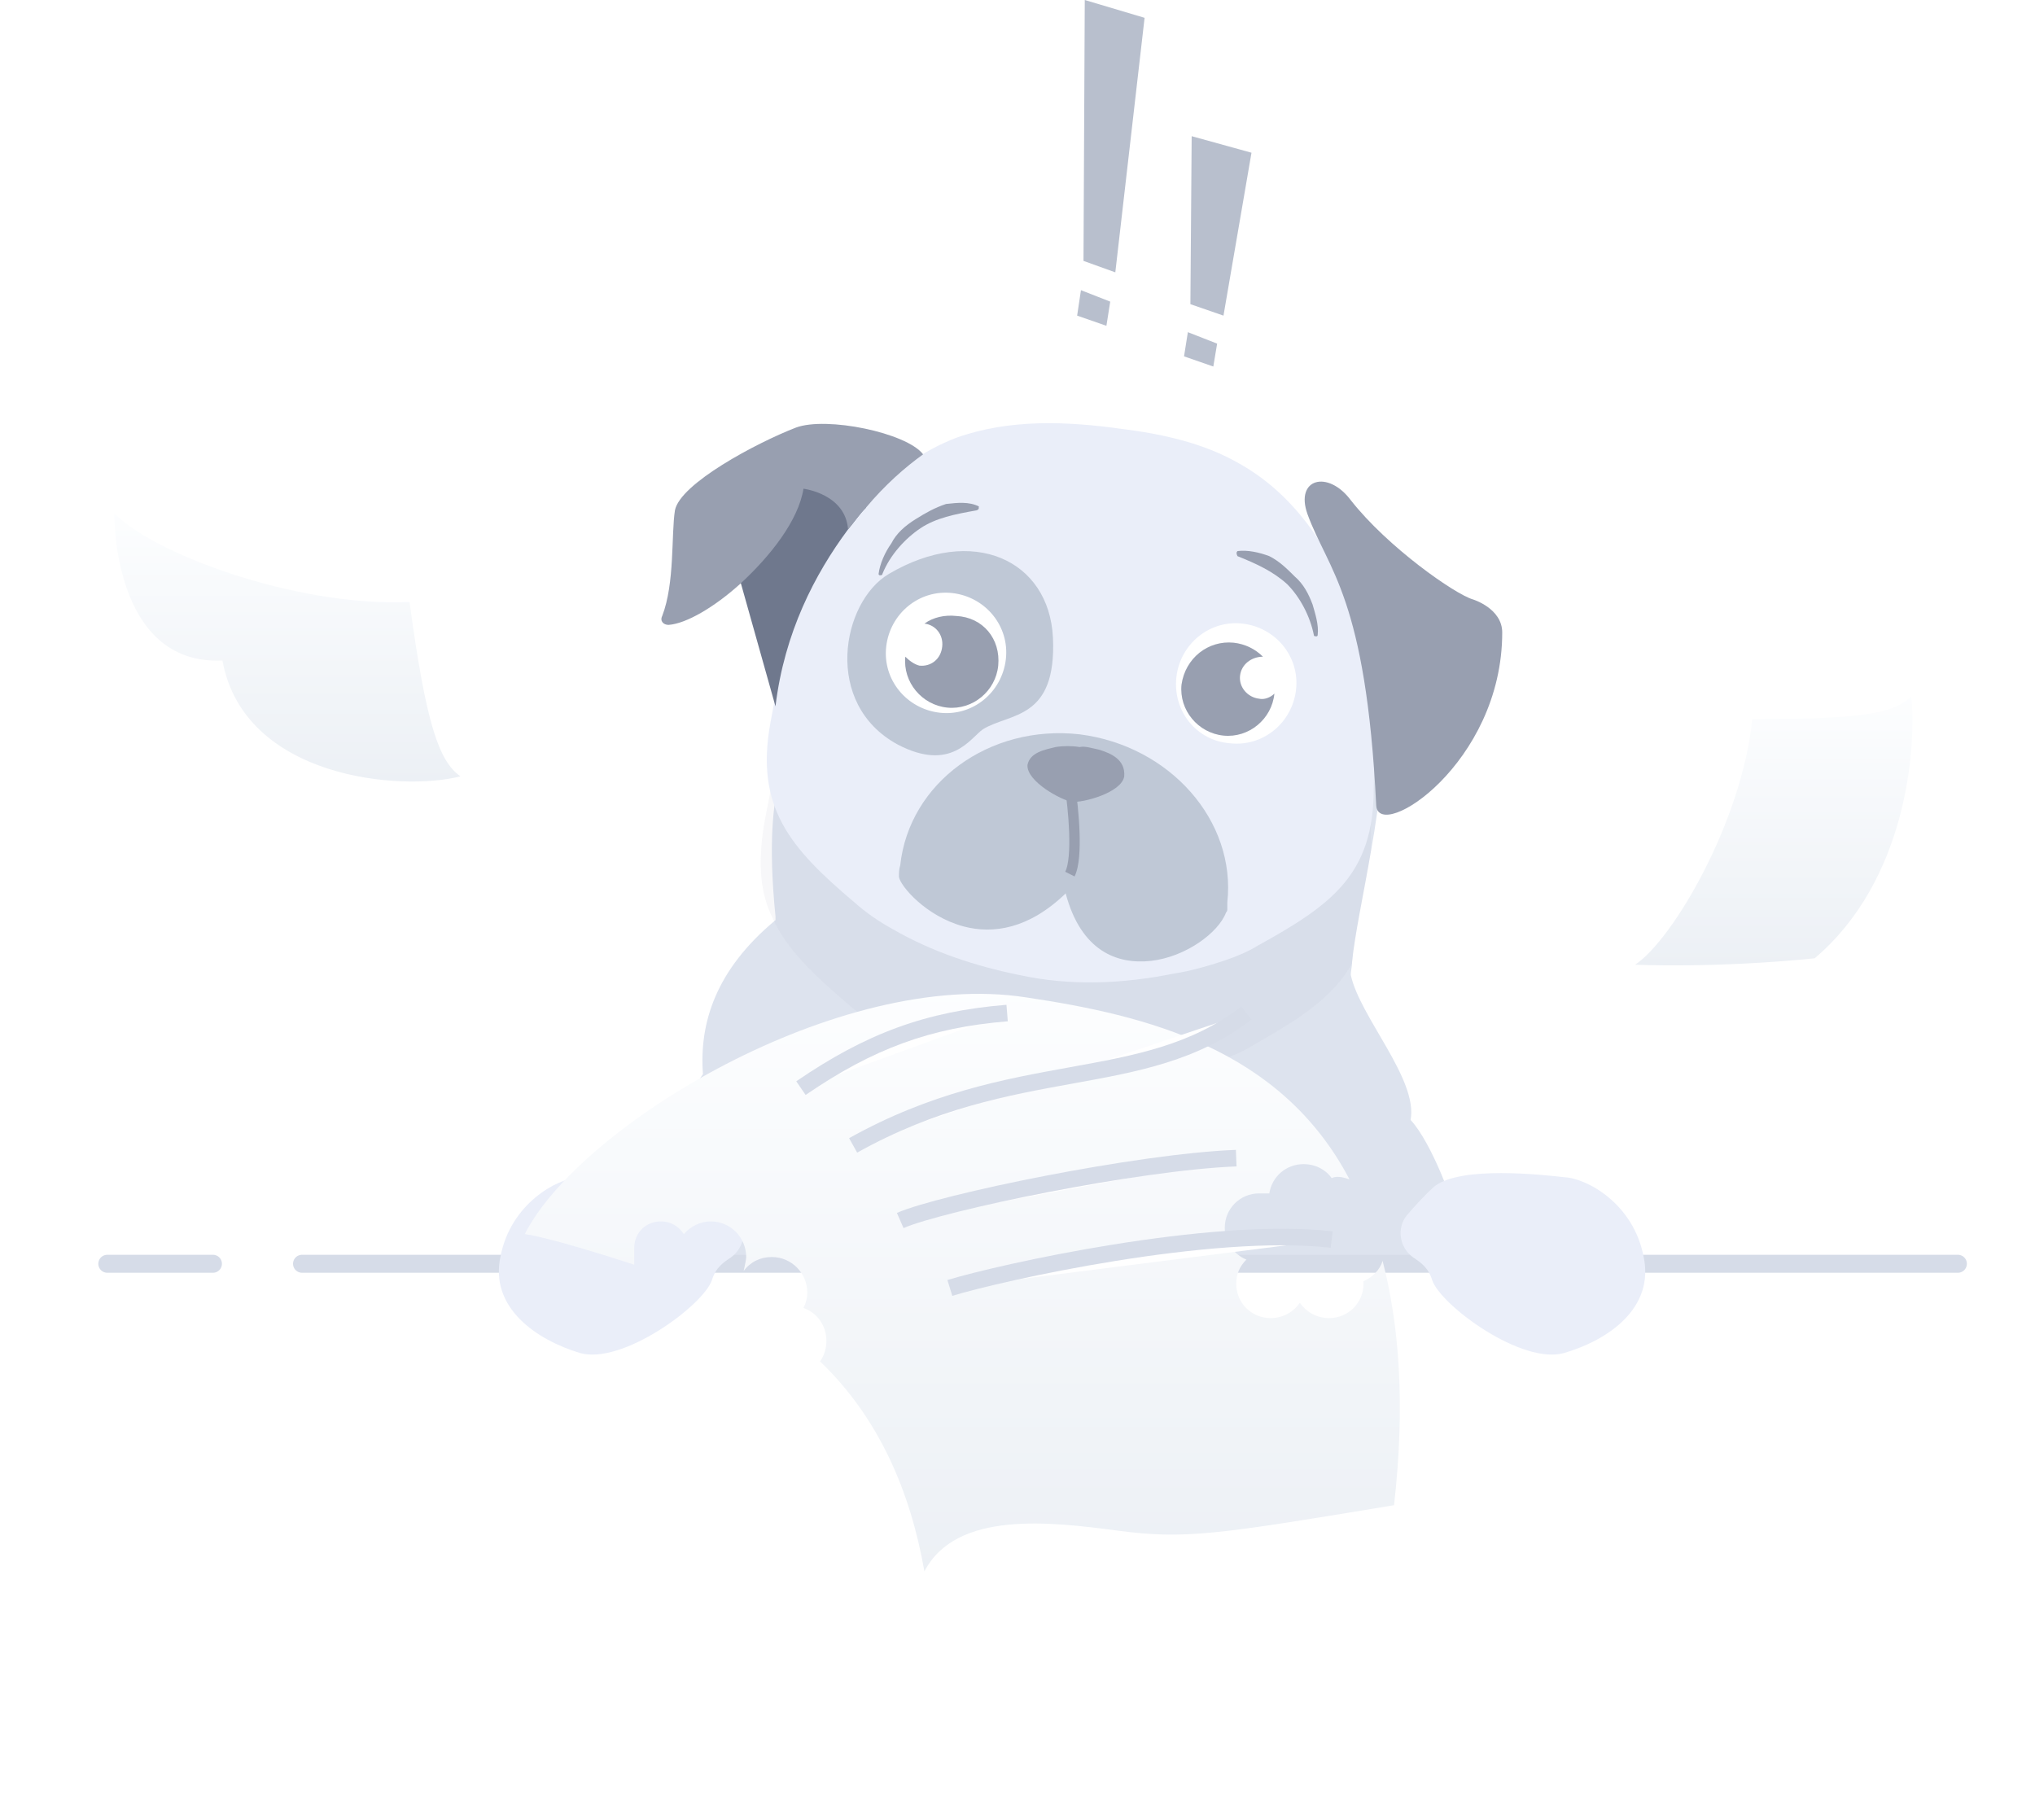 <svg width="180" height="161" viewBox="0 0 180 161" fill="none" xmlns="http://www.w3.org/2000/svg">
<path d="M95.95 0L101.241 1.576L98.652 24.091L95.837 23.078L95.95 0Z" fill="#B8BFCD"/>
<path d="M95.612 25.668L98.202 26.681L97.864 28.82L95.275 27.919L95.612 25.668Z" fill="#B8BFCD"/>
<path d="M105.406 12.046L110.697 13.509L108.22 27.919L105.293 26.906L105.406 12.046Z" fill="#B8BFCD"/>
<path d="M105.069 29.383L107.658 30.396L107.32 32.422L104.731 31.522L105.069 29.383Z" fill="#B8BFCD"/>
<path d="M132.65 111.676H63.415C63.415 111.676 67.243 110.438 60.601 111.676C53.846 112.915 53.846 112.689 54.409 108.412C54.972 104.134 59.025 99.743 62.177 95.015C61.839 90.512 63.303 85.784 68.594 81.393C68.594 81.28 68.594 81.168 68.594 81.055C66.004 55.275 79.626 63.718 90.996 59.441L89.533 58.427L106.194 51.222C106.194 51.222 110.923 52.461 115.313 54.937C118.578 56.851 121.618 59.328 122.068 62.48C122.631 66.082 122.068 70.811 121.28 75.201C120.604 79.141 119.816 82.744 119.591 85.108C119.591 85.558 119.479 85.896 119.479 86.234C120.267 89.949 125.445 95.465 124.77 99.068C126.571 100.981 128.822 106.723 129.16 109.2C129.61 111.676 132.65 111.676 132.65 111.676Z" fill="#DDE3EE"/>
<path opacity="0.1" d="M121.28 75.201C120.604 79.142 119.816 82.744 119.591 85.221C117.902 88.26 114.863 90.174 110.698 92.538C109.797 93.101 108.671 93.552 107.658 93.889C106.194 94.34 104.731 94.79 103.267 95.015C98.764 95.916 94.149 96.141 89.533 95.24C85.706 94.452 81.878 93.214 78.388 91.188C77.262 90.512 76.024 89.724 75.011 88.823C71.971 86.234 69.607 83.983 68.369 81.281C67.243 79.029 67.018 76.44 67.581 72.95C68.931 65.52 70.733 59.891 70.733 59.891C70.845 59.328 71.746 58.54 72.084 58.09C72.647 57.527 72.984 56.851 73.547 56.289C74.448 55.163 75.573 53.924 76.474 52.799C78.726 50.547 81.202 48.746 84.129 47.62C88.858 45.931 93.924 46.157 98.764 46.832C102.254 47.282 105.969 48.07 109.121 49.872C111.486 51.223 113.399 52.911 115.088 55.05C115.426 55.388 115.651 55.838 115.989 56.176C117.902 58.99 119.253 62.143 120.829 65.182C120.942 65.182 121.28 69.347 121.28 75.201Z" fill="#AAB2C5"/>
<path d="M26.715 111.789H173.178" stroke="#D6DCE8" stroke-width="1.591" stroke-miterlimit="10" stroke-linecap="round" stroke-linejoin="round"/>
<path d="M9.491 111.789H18.835" stroke="#D6DCE8" stroke-width="1.591" stroke-miterlimit="10" stroke-linecap="round" stroke-linejoin="round"/>
<path d="M111.26 83.645C110.36 84.208 109.234 84.658 108.221 84.996C106.87 85.446 105.294 85.896 103.83 86.121C99.327 87.022 94.712 87.247 90.096 86.234C86.268 85.446 82.441 84.208 78.951 82.181C77.712 81.506 76.587 80.718 75.573 79.817C69.832 74.976 66.793 71.374 68.143 63.944C69.494 56.514 71.183 50.997 71.183 50.997C71.296 50.434 72.196 49.647 72.534 49.196C73.097 48.633 73.434 47.958 73.997 47.395C74.898 46.269 75.911 45.031 76.924 43.905C79.176 41.654 81.653 39.852 84.58 38.727C89.308 37.038 94.374 37.263 99.215 37.938C102.817 38.389 106.42 39.177 109.572 40.978C112.386 42.554 114.525 44.693 116.326 47.282C118.24 50.097 119.591 53.249 121.167 56.401C121.167 56.401 121.73 62.255 121.505 69.798C121.505 77.34 117.79 80.042 111.26 83.645Z" fill="#EAEEF9"/>
<path d="M86.944 64.507C85.818 65.295 84.129 68.334 79.401 65.858C72.759 62.255 74.448 53.249 78.613 50.772C86.043 46.382 92.798 49.534 93.135 56.401C93.473 63.719 89.308 63.043 86.944 64.507Z" fill="#BFC8D6"/>
<path d="M124.432 107.511C123.531 108.637 123.757 110.326 124.995 111.226C125.67 111.677 126.346 112.127 126.684 113.253C127.472 115.504 134.677 120.795 138.392 119.67C142.219 118.544 146.385 115.729 145.371 111.114C144.471 106.498 140.418 104.247 138.392 104.134C136.365 103.909 129.273 103.121 126.909 104.922C126.008 105.71 125.108 106.723 124.432 107.511Z" fill="#EAEEF9"/>
<path d="M65.216 107.511C66.117 108.637 65.892 110.325 64.653 111.226C63.978 111.676 63.303 112.127 62.965 113.252C62.177 115.504 54.972 120.795 51.257 119.669C47.542 118.544 43.264 115.729 44.277 111.113C45.178 106.498 49.23 104.246 51.257 104.134C53.283 104.021 60.376 103.121 62.74 104.922C63.753 105.71 64.653 106.723 65.216 107.511Z" fill="#EAEEF9"/>
<path d="M83.116 63.044C86.043 63.381 88.632 61.242 88.97 58.315C89.308 55.388 87.169 52.799 84.242 52.461C81.315 52.123 78.726 54.263 78.388 57.19C78.05 60.117 80.189 62.706 83.116 63.044Z" fill="white"/>
<path d="M88.295 58.878C88.07 61.129 86.043 62.818 83.792 62.593C81.54 62.368 79.851 60.341 80.076 58.09C80.414 58.427 80.865 58.765 81.315 58.878C82.328 58.99 83.229 58.315 83.341 57.189C83.454 56.176 82.778 55.275 81.765 55.163C82.553 54.6 83.566 54.375 84.58 54.487C86.944 54.6 88.52 56.514 88.295 58.878Z" fill="#989FB0"/>
<path d="M108.783 65.745C111.71 66.083 114.3 63.944 114.637 61.017C114.975 58.09 112.836 55.501 109.909 55.163C106.982 54.825 104.393 56.964 104.055 59.891C103.717 62.931 105.856 65.52 108.783 65.745Z" fill="white"/>
<path d="M104.506 60.566C104.281 62.818 105.969 64.844 108.221 65.069C110.472 65.295 112.499 63.606 112.724 61.354C112.386 61.692 111.823 61.917 111.373 61.805C110.36 61.692 109.572 60.791 109.684 59.778C109.797 58.765 110.697 58.09 111.711 58.09C111.035 57.414 110.135 56.964 109.121 56.851C106.87 56.626 104.843 58.202 104.506 60.566Z" fill="#989FB0"/>
<path d="M86.381 45.144C84.467 45.481 82.779 45.819 81.428 46.72C80.077 47.62 78.726 49.084 78.05 50.772C78.05 50.885 77.938 50.885 77.825 50.885C77.713 50.885 77.713 50.772 77.713 50.772C77.825 49.872 78.275 48.858 78.838 48.071C79.289 47.17 80.077 46.494 80.977 45.931C81.878 45.369 82.666 44.918 83.679 44.581C84.692 44.468 85.706 44.355 86.606 44.806C86.494 44.806 86.719 45.031 86.381 45.144C86.494 45.144 86.494 45.144 86.381 45.144Z" fill="#989FB0"/>
<path d="M109.459 49.196C111.148 49.872 112.611 50.547 113.85 51.673C114.975 52.799 115.876 54.487 116.214 56.176C116.214 56.288 116.326 56.288 116.439 56.288C116.552 56.288 116.552 56.176 116.552 56.176C116.664 55.275 116.326 54.262 116.101 53.474C115.764 52.574 115.313 51.673 114.525 50.997C113.85 50.322 113.174 49.647 112.274 49.196C111.373 48.858 110.36 48.633 109.459 48.746C109.347 48.858 109.347 48.971 109.459 49.196C109.459 49.196 109.234 49.196 109.459 49.196Z" fill="#989FB0"/>
<path d="M119.478 44.243C117.452 41.541 114.525 42.329 115.651 45.481C117.452 50.434 120.829 52.798 121.73 71.261C121.955 74.526 132.875 67.546 132.875 55.951C132.875 53.812 130.286 53.024 130.286 53.024C128.71 52.573 122.743 48.408 119.478 44.243Z" fill="#989FB0"/>
<path d="M26.715 53.024C26.715 53.024 14.782 49.534 16.695 53.474C18.609 57.414 23.9 65.295 32.344 67.208C40.787 69.01 35.721 61.58 35.834 61.692L26.715 53.024Z" fill="#EEEEEE"/>
<g filter="url(#filter0_d_454_4694)">
<path d="M14.106 45.368C17.146 48.746 29.867 53.699 40.224 53.249C41.688 64.056 42.813 67.321 44.727 68.672C39.549 70.023 25.589 68.897 23.675 58.427C13.881 58.878 14.106 45.368 14.106 45.368Z" fill="url(#paint0_linear_454_4694)"/>
</g>
<g filter="url(#filter1_d_454_4694)">
<path d="M148.636 85.333C152.013 83.082 158.092 72.612 158.993 63.606C168.562 63.606 171.489 63.156 173.065 61.58C173.515 66.308 172.615 77.903 164.509 84.77C155.503 85.671 148.636 85.333 148.636 85.333Z" fill="url(#paint1_linear_454_4694)"/>
</g>
<g filter="url(#filter2_d_454_4694)">
<path d="M123.306 122.146C107.658 124.735 104.844 125.185 98.877 124.397C92.91 123.609 84.58 122.596 81.765 128C80.527 120.908 77.712 114.378 72.534 109.425C72.872 108.974 73.097 108.299 73.097 107.623C73.097 106.273 72.309 105.147 71.07 104.696C71.296 104.246 71.408 103.796 71.408 103.346C71.408 101.657 70.057 100.193 68.256 100.193C67.243 100.193 66.342 100.644 65.779 101.432C65.892 100.869 66.004 100.419 66.004 100.193C66.004 98.505 64.653 97.041 62.852 97.041C61.952 97.041 61.051 97.492 60.488 98.167C60.038 97.492 59.362 97.041 58.462 97.041C57.111 97.041 56.098 98.054 56.098 99.405C56.098 99.63 56.098 100.193 56.098 100.869C48.105 98.28 46.416 98.167 46.416 98.167C51.257 88.598 74.223 74.638 90.771 77.228C101.354 78.804 113.287 81.731 119.366 93.326C119.028 93.214 118.691 93.101 118.353 93.101C118.24 93.101 118.015 93.101 117.79 93.214C117.227 92.426 116.326 91.975 115.313 91.975C113.737 91.975 112.499 93.101 112.274 94.564C112.161 94.564 111.711 94.564 111.373 94.564C109.684 94.564 108.333 95.915 108.333 97.604C108.333 98.843 109.121 99.968 110.247 100.419C109.684 100.981 109.347 101.657 109.347 102.558C109.347 104.246 110.698 105.597 112.386 105.597C113.512 105.597 114.413 105.034 114.975 104.246C115.538 105.034 116.439 105.597 117.565 105.597C119.253 105.597 120.604 104.246 120.604 102.558C120.604 102.445 120.604 102.445 120.604 102.332C121.392 101.995 122.068 101.319 122.293 100.531C123.756 106.16 124.319 113.252 123.306 122.146Z" fill="url(#paint2_linear_454_4694)"/>
</g>
<path d="M84.017 113.928C88.407 112.577 107.095 108.412 117.79 109.65L84.017 113.928Z" fill="white"/>
<path fill-rule="evenodd" clip-rule="evenodd" d="M98.655 111.541C92.119 112.593 86.385 113.965 84.232 114.628L83.801 113.228C86.039 112.54 91.843 111.154 98.423 110.095C104.99 109.038 112.42 108.291 117.874 108.923L117.705 110.377C112.464 109.77 105.203 110.487 98.655 111.541Z" fill="#D6DCE8"/>
<path d="M79.626 107.961C83.229 106.385 100.566 102.783 109.347 102.445L79.626 107.961Z" fill="white"/>
<path fill-rule="evenodd" clip-rule="evenodd" d="M84.731 107.193C82.459 107.758 80.756 108.266 79.919 108.632L79.332 107.291C80.297 106.869 82.112 106.336 84.378 105.772C86.662 105.203 89.454 104.592 92.405 104.02C98.296 102.879 104.87 101.885 109.318 101.714L109.374 103.177C105.041 103.343 98.556 104.32 92.683 105.458C89.752 106.026 86.986 106.632 84.731 107.193Z" fill="#D6DCE8"/>
<path d="M75.461 101.319C89.758 93.326 101.016 96.704 110.248 89.611L75.461 101.319Z" fill="white"/>
<path fill-rule="evenodd" clip-rule="evenodd" d="M94.884 95.848C89.132 96.889 82.851 98.027 75.818 101.958L75.104 100.68C82.354 96.627 88.839 95.454 94.588 94.414L94.624 94.407C100.403 93.362 105.348 92.453 109.801 89.031L110.693 90.192C105.933 93.849 100.654 94.804 94.947 95.837L94.884 95.848Z" fill="#D6DCE8"/>
<path d="M70.845 96.253C76.924 92.088 82.103 90.174 89.083 89.611L70.845 96.253Z" fill="white"/>
<path fill-rule="evenodd" clip-rule="evenodd" d="M89.141 90.341C82.299 90.893 77.241 92.758 71.259 96.857L70.431 95.649C76.608 91.417 81.907 89.455 89.024 88.882L89.141 90.341Z" fill="#D6DCE8"/>
<path d="M108.559 79.817C108.559 79.93 108.559 80.155 108.559 80.267V80.38C108.559 80.493 108.559 80.605 108.446 80.718C107.771 82.519 104.844 84.658 101.804 84.996C98.764 85.333 95.612 84.095 94.261 79.029C90.996 82.181 87.844 82.632 85.255 81.956C81.878 81.055 79.626 78.354 79.514 77.566C79.514 77.228 79.514 76.89 79.626 76.552C80.414 69.235 87.507 64.056 95.5 64.957C103.493 65.97 109.347 72.612 108.559 79.817Z" fill="#BFC8D6"/>
<path d="M95.5 66.083C94.824 65.97 94.036 65.97 93.361 66.083C92.46 66.308 91.109 66.533 90.884 67.659C90.772 69.122 93.924 70.811 94.824 70.924C95.725 71.036 99.215 70.136 99.44 68.672C99.552 67.209 98.314 66.646 97.188 66.308C96.626 66.195 95.95 65.97 95.5 66.083Z" fill="#989FB0"/>
<path fill-rule="evenodd" clip-rule="evenodd" d="M94.568 73.622C94.515 72.121 94.333 70.551 94.182 69.568L95.092 69.428C95.247 70.438 95.433 72.045 95.488 73.589C95.515 74.361 95.51 75.127 95.449 75.8C95.389 76.461 95.272 77.08 95.048 77.528L94.225 77.116C94.369 76.828 94.475 76.35 94.532 75.717C94.588 75.097 94.594 74.372 94.568 73.622Z" fill="#989FB0"/>
<path d="M76.699 43.68L76.586 44.918C76.023 45.481 75.573 46.157 75.01 46.832C72.083 50.772 69.381 55.951 68.593 62.48C68.368 61.692 66.004 53.249 65.554 51.673C65.441 51.335 65.329 51.11 65.329 51.11V48.746L67.468 44.018L72.984 41.203L76.699 43.68Z" fill="#6F788D"/>
<path d="M81.653 40.19C80.077 41.316 78.275 42.892 76.587 44.918C76.024 45.481 75.573 46.157 75.011 46.832C74.785 43.68 71.07 43.23 71.07 43.23C70.62 46.044 68.143 49.196 65.442 51.673C63.19 53.699 60.713 55.163 59.137 55.276C58.687 55.276 58.349 54.938 58.574 54.487C59.7 51.56 59.362 47.282 59.7 45.144C60.15 42.779 66.905 39.177 70.395 37.826C73.097 36.813 80.189 38.276 81.653 40.19Z" fill="#989FB0"/>
<defs>
<filter id="filter0_d_454_4694" x="0.106" y="35.368" width="50.621" height="43.763" filterUnits="userSpaceOnUse" color-interpolation-filters="sRGB">
<feFlood flood-opacity="0" result="BackgroundImageFix"/>
<feColorMatrix in="SourceAlpha" type="matrix" values="0 0 0 0 0 0 0 0 0 0 0 0 0 0 0 0 0 0 127 0" result="hardAlpha"/>
<feOffset dx="-4"/>
<feGaussianBlur stdDeviation="5"/>
<feColorMatrix type="matrix" values="0 0 0 0 0.398 0 0 0 0 0.477 0 0 0 0 0.575 0 0 0 0.15 0"/>
<feBlend mode="normal" in2="BackgroundImageFix" result="effect1_dropShadow_454_4694"/>
<feBlend mode="normal" in="SourceGraphic" in2="effect1_dropShadow_454_4694" result="shape"/>
</filter>
<filter id="filter1_d_454_4694" x="134.636" y="51.58" width="44.523" height="43.816" filterUnits="userSpaceOnUse" color-interpolation-filters="sRGB">
<feFlood flood-opacity="0" result="BackgroundImageFix"/>
<feColorMatrix in="SourceAlpha" type="matrix" values="0 0 0 0 0 0 0 0 0 0 0 0 0 0 0 0 0 0 127 0" result="hardAlpha"/>
<feOffset dx="-4"/>
<feGaussianBlur stdDeviation="5"/>
<feColorMatrix type="matrix" values="0 0 0 0 0.398 0 0 0 0 0.477 0 0 0 0 0.575 0 0 0 0.15 0"/>
<feBlend mode="normal" in2="BackgroundImageFix" result="effect1_dropShadow_454_4694"/>
<feBlend mode="normal" in="SourceGraphic" in2="effect1_dropShadow_454_4694" result="shape"/>
</filter>
<filter id="filter2_d_454_4694" x="24.416" y="65.913" width="121.404" height="95.087" filterUnits="userSpaceOnUse" color-interpolation-filters="sRGB">
<feFlood flood-opacity="0" result="BackgroundImageFix"/>
<feColorMatrix in="SourceAlpha" type="matrix" values="0 0 0 0 0 0 0 0 0 0 0 0 0 0 0 0 0 0 127 0" result="hardAlpha"/>
<feOffset dy="11"/>
<feGaussianBlur stdDeviation="11"/>
<feColorMatrix type="matrix" values="0 0 0 0 0.398 0 0 0 0 0.477 0 0 0 0 0.575 0 0 0 0.27 0"/>
<feBlend mode="normal" in2="BackgroundImageFix" result="effect1_dropShadow_454_4694"/>
<feBlend mode="normal" in="SourceGraphic" in2="effect1_dropShadow_454_4694" result="shape"/>
</filter>
<linearGradient id="paint0_linear_454_4694" x1="29.407" y1="44.819" x2="29.407" y2="69.388" gradientUnits="userSpaceOnUse">
<stop stop-color="#FDFEFF"/>
<stop offset="0.996" stop-color="#ECF0F5"/>
</linearGradient>
<linearGradient id="paint1_linear_454_4694" x1="160.889" y1="61.029" x2="160.889" y2="85.652" gradientUnits="userSpaceOnUse">
<stop stop-color="#FDFEFF"/>
<stop offset="0.996" stop-color="#ECF0F5"/>
</linearGradient>
<linearGradient id="paint2_linear_454_4694" x1="85.093" y1="75.731" x2="85.093" y2="128.551" gradientUnits="userSpaceOnUse">
<stop stop-color="#FDFEFF"/>
<stop offset="0.996" stop-color="#ECF0F5"/>
</linearGradient>
</defs>
</svg>

